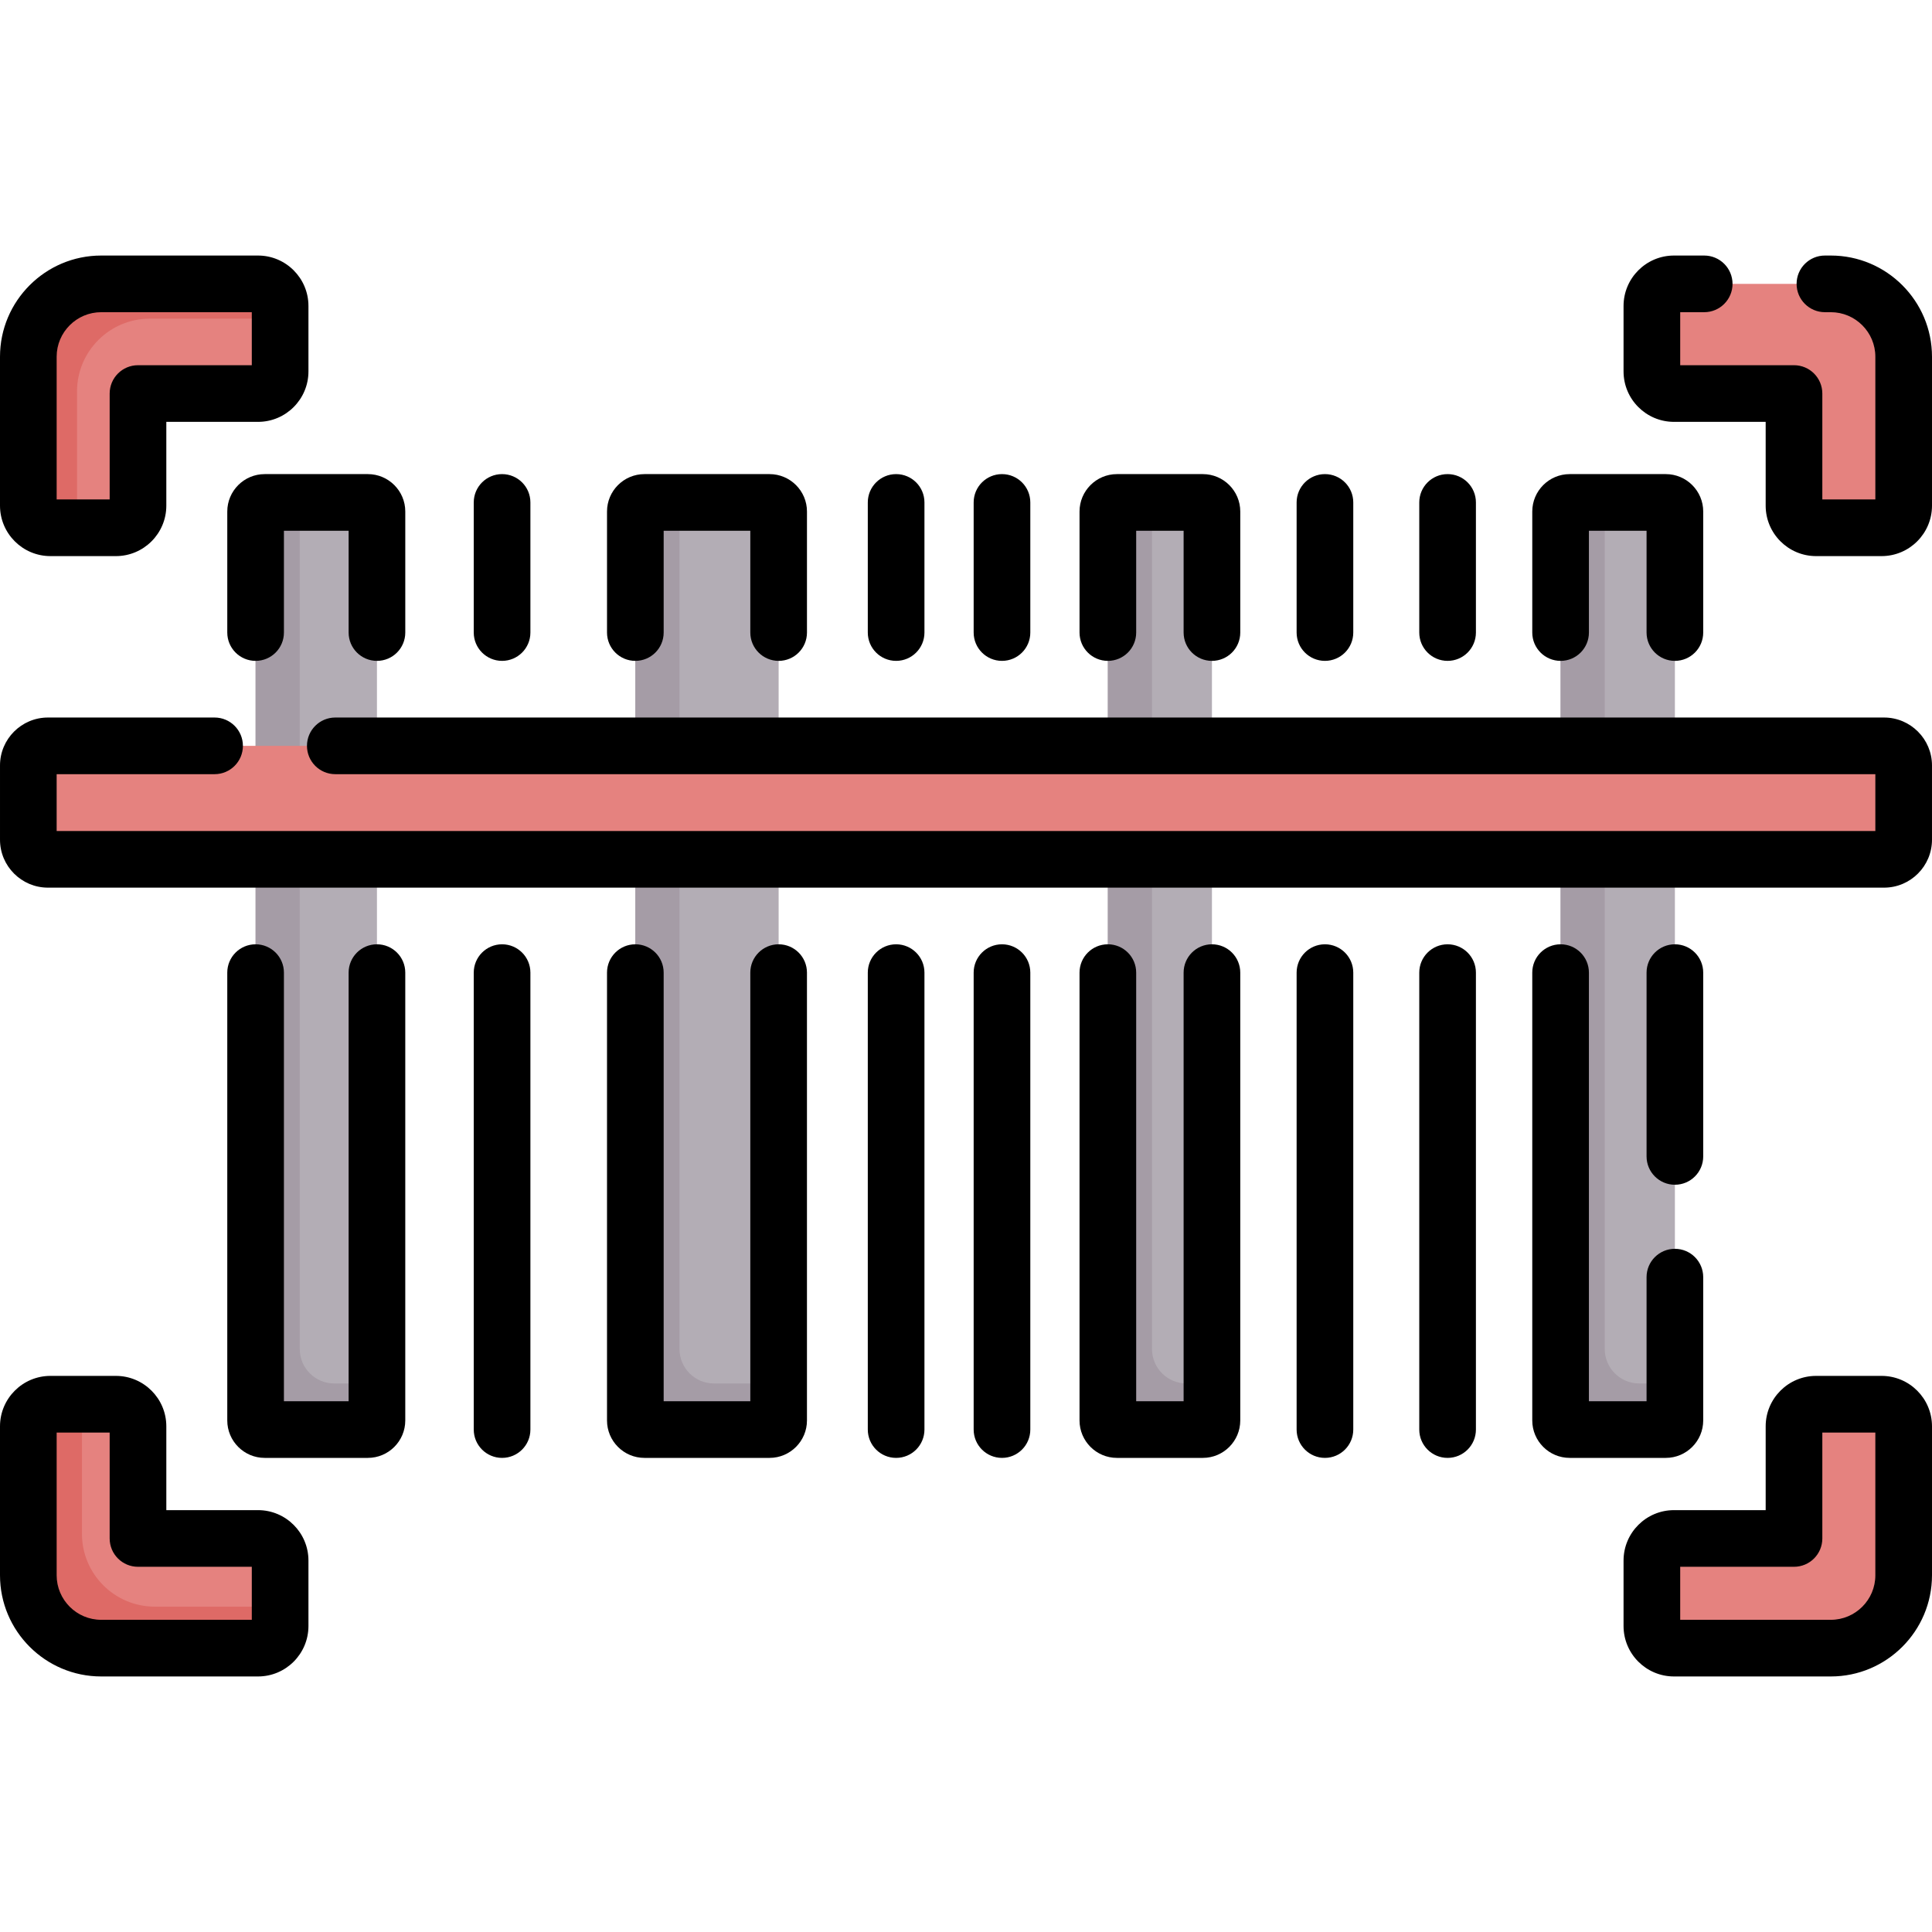<svg id="Capa_1" enable-background="new 0 0 511.541 511.541" height="512" viewBox="0 0 511.541 511.541" width="512" xmlns="http://www.w3.org/2000/svg"><g><g><g><g><path d="m30.686 139.742h-17.335c-3.232 0-5.852-2.62-5.852-5.852v-39.436c0-10.656 8.638-19.294 19.294-19.294h41.523c3.232 0 5.852 2.62 5.852 5.852v17.334c0 3.232-2.62 5.852-5.852 5.852h-31.778v29.692c0 3.232-2.62 5.852-5.852 5.852z" fill="#e5827f"/></g><path d="m20.39 103.665c0-10.656 8.638-19.294 19.294-19.294h34.485v-3.359c0-3.232-2.62-5.852-5.852-5.852h-41.524c-10.655 0-19.293 8.639-19.293 19.294v39.436c0 3.232 2.62 5.852 5.852 5.852h7.039v-36.077z" fill="#de6a66"/><g><path d="m498.189 139.742h-17.334c-3.232 0-5.852-2.62-5.852-5.852v-29.692h-31.778c-3.232 0-5.852-2.62-5.852-5.852v-17.334c0-3.232 2.62-5.852 5.852-5.852h41.522c10.656 0 19.294 8.638 19.294 19.294v39.435c-.001 3.233-2.62 5.853-5.852 5.853z" fill="#e5827f"/></g><g><path d="m68.317 436.381h-41.523c-10.656 0-19.294-8.638-19.294-19.294v-39.437c0-3.232 2.62-5.852 5.852-5.852h17.334c3.232 0 5.852 2.62 5.852 5.852v29.692h31.779c3.232 0 5.852 2.62 5.852 5.852v17.334c0 3.233-2.62 5.853-5.852 5.853z" fill="#e5827f"/></g><path d="m40.991 425.397c-10.656 0-19.294-8.638-19.294-19.294v-34.304h-8.345c-3.232 0-5.852 2.62-5.852 5.852v39.436c0 10.656 8.638 19.294 19.294 19.294h41.523c3.232 0 5.852-2.62 5.852-5.852v-5.132z" fill="#de6a66"/><g><path d="m484.746 436.381h-41.522c-3.232 0-5.852-2.62-5.852-5.852v-17.334c0-3.232 2.62-5.852 5.852-5.852h31.778v-29.693c0-3.232 2.62-5.852 5.852-5.852h17.334c3.232 0 5.852 2.62 5.852 5.852v39.436c0 10.656-8.638 19.295-19.294 19.295z" fill="#e5827f"/></g></g><g><path d="m99.807 376.103c0 1.329-1.078 2.407-2.407 2.407h-27.318c-1.329 0-2.407-1.078-2.407-2.407v-240.665c0-1.329 1.078-2.407 2.407-2.407h27.318c1.33 0 2.407 1.078 2.407 2.407z" fill="#b3adb5"/></g><g><path d="m206.162 376.103c0 1.329-1.078 2.407-2.407 2.407h-33.129c-1.329 0-2.407-1.078-2.407-2.407v-240.665c0-1.329 1.078-2.407 2.407-2.407h33.129c1.329 0 2.407 1.078 2.407 2.407z" fill="#b3adb5"/></g><g><path d="m320.889 376.103c0 1.329-1.078 2.407-2.407 2.407h-22.745c-1.33 0-2.407-1.078-2.407-2.407v-240.665c0-1.329 1.078-2.407 2.407-2.407h22.745c1.329 0 2.407 1.078 2.407 2.407z" fill="#b3adb5"/></g><g><path d="m443.465 376.103c0 1.329-1.078 2.407-2.407 2.407h-25.449c-1.329 0-2.407-1.078-2.407-2.407v-240.665c0-1.329 1.078-2.407 2.407-2.407h25.449c1.329 0 2.407 1.078 2.407 2.407z" fill="#b3adb5"/></g><g fill="#a59ca6"><path d="m88.496 366.304c-5.043 0-9.131-4.088-9.131-9.131v-224.142h-9.282c-1.329 0-2.407 1.078-2.407 2.407v240.665c0 1.329 1.078 2.407 2.407 2.407h27.317c1.329 0 2.407-1.078 2.407-2.407v-9.799z"/><path d="m189.04 366.304c-5.043 0-9.131-4.088-9.131-9.131v-224.142h-9.282c-1.329 0-2.407 1.078-2.407 2.407v240.665c0 1.329 1.078 2.407 2.407 2.407h33.129c1.329 0 2.407-1.078 2.407-2.407v-9.799z"/><path d="m314.15 366.304c-5.043 0-9.131-4.088-9.131-9.131v-224.142h-9.282c-1.329 0-2.407 1.078-2.407 2.407v240.665c0 1.329 1.078 2.407 2.407 2.407h22.746c1.329 0 2.407-1.078 2.407-2.407v-9.799z"/><path d="m434.022 366.304c-5.043 0-9.131-4.088-9.131-9.131v-224.142h-9.282c-1.329 0-2.407 1.078-2.407 2.407v240.665c0 1.329 1.078 2.407 2.407 2.407h25.449c1.329 0 2.407-1.078 2.407-2.407v-9.799z"/></g><path d="m498.847 227.524h-486.154c-2.868 0-5.193-2.325-5.193-5.193v-19.658c0-2.868 2.325-5.193 5.193-5.193h486.155c2.868 0 5.193 2.325 5.193 5.193v19.658c-.001 2.868-2.326 5.193-5.194 5.193z" fill="#e5827f"/></g><g><g><g><g><g><path d="m30.686 147.242h-17.334c-7.363 0-13.352-5.99-13.352-13.352v-39.436c0-14.774 12.02-26.794 26.794-26.794h41.523c7.362 0 13.352 5.99 13.352 13.352v17.334c0 7.362-5.989 13.352-13.352 13.352h-24.28v22.192c0 7.362-5.989 13.352-13.351 13.352zm-15.686-15h14.037v-28.044c0-4.142 3.357-7.5 7.5-7.5h30.132v-14.038h-39.875c-6.503 0-11.794 5.291-11.794 11.794z"/></g></g><g><g><path d="m68.317 443.881h-41.523c-14.774 0-26.794-12.02-26.794-26.795v-39.436c0-7.362 5.989-13.352 13.352-13.352h17.334c7.362 0 13.352 5.989 13.352 13.352v22.192h24.28c7.362 0 13.352 5.989 13.352 13.352v17.334c-.001 7.363-5.99 13.353-13.353 13.353zm-53.317-64.582v37.788c0 6.503 5.291 11.794 11.794 11.794h39.875v-14.038h-30.132c-4.143 0-7.5-3.358-7.5-7.5v-28.044z"/></g></g><g><g><path d="m484.746 443.881h-41.522c-7.362 0-13.352-5.99-13.352-13.352v-17.334c0-7.362 5.989-13.352 13.352-13.352h24.279v-22.193c0-7.362 5.989-13.352 13.352-13.352h17.334c7.362 0 13.352 5.989 13.352 13.352v39.436c-.001 14.775-12.02 26.795-26.795 26.795zm-39.874-15h39.874c6.503 0 11.794-5.291 11.794-11.794v-37.788h-14.037v28.044c0 4.142-3.357 7.5-7.5 7.5h-30.131z"/></g></g></g><g><g><path d="m97.4 386.01h-27.318c-5.462 0-9.906-4.444-9.906-9.907v-118.579c0-4.142 3.357-7.5 7.5-7.5s7.5 3.358 7.5 7.5v113.486h17.131v-113.486c0-4.142 3.357-7.5 7.5-7.5s7.5 3.358 7.5 7.5v118.579c0 5.463-4.445 9.907-9.907 9.907z"/></g><g><path d="m99.807 174.98c-4.143 0-7.5-3.358-7.5-7.5v-26.949h-17.131v26.949c0 4.142-3.357 7.5-7.5 7.5s-7.5-3.358-7.5-7.5v-32.042c0-5.462 4.444-9.907 9.906-9.907h27.318c5.462 0 9.906 4.444 9.906 9.907v32.042c.001 4.143-3.357 7.5-7.499 7.5z"/></g></g><g><g><path d="m206.162 174.98c-4.143 0-7.5-3.358-7.5-7.5v-26.949h-22.942v26.949c0 4.142-3.357 7.5-7.5 7.5s-7.5-3.358-7.5-7.5v-32.042c0-5.462 4.444-9.907 9.907-9.907h33.129c5.462 0 9.906 4.444 9.906 9.907v32.042c0 4.143-3.357 7.5-7.5 7.5z"/></g><g><path d="m203.756 386.01h-33.129c-5.463 0-9.907-4.444-9.907-9.907v-118.579c0-4.142 3.357-7.5 7.5-7.5s7.5 3.358 7.5 7.5v113.486h22.942v-113.486c0-4.142 3.357-7.5 7.5-7.5s7.5 3.358 7.5 7.5v118.579c0 5.463-4.444 9.907-9.906 9.907z"/></g></g><g><g><path d="m320.889 174.98c-4.143 0-7.5-3.358-7.5-7.5v-26.949h-12.559v26.949c0 4.142-3.357 7.5-7.5 7.5s-7.5-3.358-7.5-7.5v-32.042c0-5.462 4.444-9.907 9.906-9.907h22.746c5.462 0 9.906 4.444 9.906 9.907v32.042c.001 4.143-3.357 7.5-7.499 7.5z"/></g><g><path d="m318.482 386.01h-22.746c-5.462 0-9.906-4.444-9.906-9.907v-118.579c0-4.142 3.357-7.5 7.5-7.5s7.5 3.358 7.5 7.5v113.486h12.559v-113.486c0-4.142 3.357-7.5 7.5-7.5s7.5 3.358 7.5 7.5v118.579c0 5.463-4.445 9.907-9.907 9.907z"/></g></g><g><g><path d="m443.465 313.688c-4.143 0-7.5-3.358-7.5-7.5v-48.664c0-4.142 3.357-7.5 7.5-7.5s7.5 3.358 7.5 7.5v48.664c0 4.143-3.358 7.5-7.5 7.5z"/></g><g><path d="m441.059 386.01h-25.449c-5.463 0-9.907-4.444-9.907-9.907v-118.579c0-4.142 3.357-7.5 7.5-7.5s7.5 3.358 7.5 7.5v113.486h15.263v-32.859c0-4.142 3.357-7.5 7.5-7.5s7.5 3.358 7.5 7.5v37.952c-.001 5.462-4.445 9.907-9.907 9.907z"/></g><g><path d="m443.465 174.98c-4.143 0-7.5-3.358-7.5-7.5v-26.949h-15.263v26.949c0 4.142-3.357 7.5-7.5 7.5s-7.5-3.358-7.5-7.5v-32.042c0-5.462 4.444-9.907 9.907-9.907h25.449c5.462 0 9.906 4.444 9.906 9.907v32.042c.001 4.143-3.357 7.5-7.499 7.5z"/></g></g><g><g><path d="m132.936 174.98c-4.143 0-7.5-3.358-7.5-7.5v-34.449c0-4.142 3.357-7.5 7.5-7.5s7.5 3.358 7.5 7.5v34.449c0 4.143-3.358 7.5-7.5 7.5z"/></g><g><path d="m132.936 386.01c-4.143 0-7.5-3.358-7.5-7.5v-120.986c0-4.142 3.357-7.5 7.5-7.5s7.5 3.358 7.5 7.5v120.986c0 4.142-3.358 7.5-7.5 7.5z"/></g></g><g><g><path d="m237.269 174.98c-4.143 0-7.5-3.358-7.5-7.5v-34.449c0-4.142 3.357-7.5 7.5-7.5s7.5 3.358 7.5 7.5v34.449c0 4.143-3.358 7.5-7.5 7.5z"/></g><g><path d="m237.269 386.01c-4.143 0-7.5-3.358-7.5-7.5v-120.986c0-4.142 3.357-7.5 7.5-7.5s7.5 3.358 7.5 7.5v120.986c0 4.142-3.358 7.5-7.5 7.5z"/></g></g><g><g><path d="m265.299 174.98c-4.143 0-7.5-3.358-7.5-7.5v-34.449c0-4.142 3.357-7.5 7.5-7.5s7.5 3.358 7.5 7.5v34.449c0 4.143-3.358 7.5-7.5 7.5z"/></g><g><path d="m265.299 386.01c-4.143 0-7.5-3.358-7.5-7.5v-120.986c0-4.142 3.357-7.5 7.5-7.5s7.5 3.358 7.5 7.5v120.986c0 4.142-3.358 7.5-7.5 7.5z"/></g></g><g><g><path d="m350.809 174.98c-4.143 0-7.5-3.358-7.5-7.5v-34.449c0-4.142 3.357-7.5 7.5-7.5s7.5 3.358 7.5 7.5v34.449c0 4.143-3.358 7.5-7.5 7.5z"/></g><g><path d="m350.809 386.01c-4.143 0-7.5-3.358-7.5-7.5v-120.986c0-4.142 3.357-7.5 7.5-7.5s7.5 3.358 7.5 7.5v120.986c0 4.142-3.358 7.5-7.5 7.5z"/></g></g><g><g><path d="m383.283 174.98c-4.143 0-7.5-3.358-7.5-7.5v-34.449c0-4.142 3.357-7.5 7.5-7.5s7.5 3.358 7.5 7.5v34.449c0 4.143-3.357 7.5-7.5 7.5z"/></g><g><path d="m383.283 386.01c-4.143 0-7.5-3.358-7.5-7.5v-120.986c0-4.142 3.357-7.5 7.5-7.5s7.5 3.358 7.5 7.5v120.986c0 4.142-3.357 7.5-7.5 7.5z"/></g></g></g><g><path d="m498.848 235.024h-486.155c-6.999 0-12.693-5.694-12.693-12.693v-19.658c0-6.999 5.694-12.693 12.693-12.693h44.122c4.143 0 7.5 3.358 7.5 7.5s-3.357 7.5-7.5 7.5h-41.815v15.044h481.541v-15.044h-407.764c-4.143 0-7.5-3.358-7.5-7.5s3.357-7.5 7.5-7.5h410.07c6.999 0 12.693 5.694 12.693 12.693v19.658c.001 6.999-5.693 12.693-12.692 12.693z"/></g><g><path d="m498.188 147.242h-17.334c-7.362 0-13.353-5.99-13.353-13.352v-22.192h-24.277c-7.362 0-13.353-5.989-13.353-13.352v-17.334c0-7.362 5.99-13.352 13.353-13.352h8.003c4.143 0 7.5 3.358 7.5 7.5s-3.357 7.5-7.5 7.5h-6.355v14.038h30.13c4.143 0 7.5 3.358 7.5 7.5v28.044h14.039v-37.787c0-6.503-5.291-11.794-11.795-11.794h-1.557c-4.143 0-7.5-3.358-7.5-7.5s3.357-7.5 7.5-7.5h1.557c14.774 0 26.795 12.02 26.795 26.794v39.436c0 7.361-5.99 13.351-13.353 13.351z"/></g></g></g></svg>